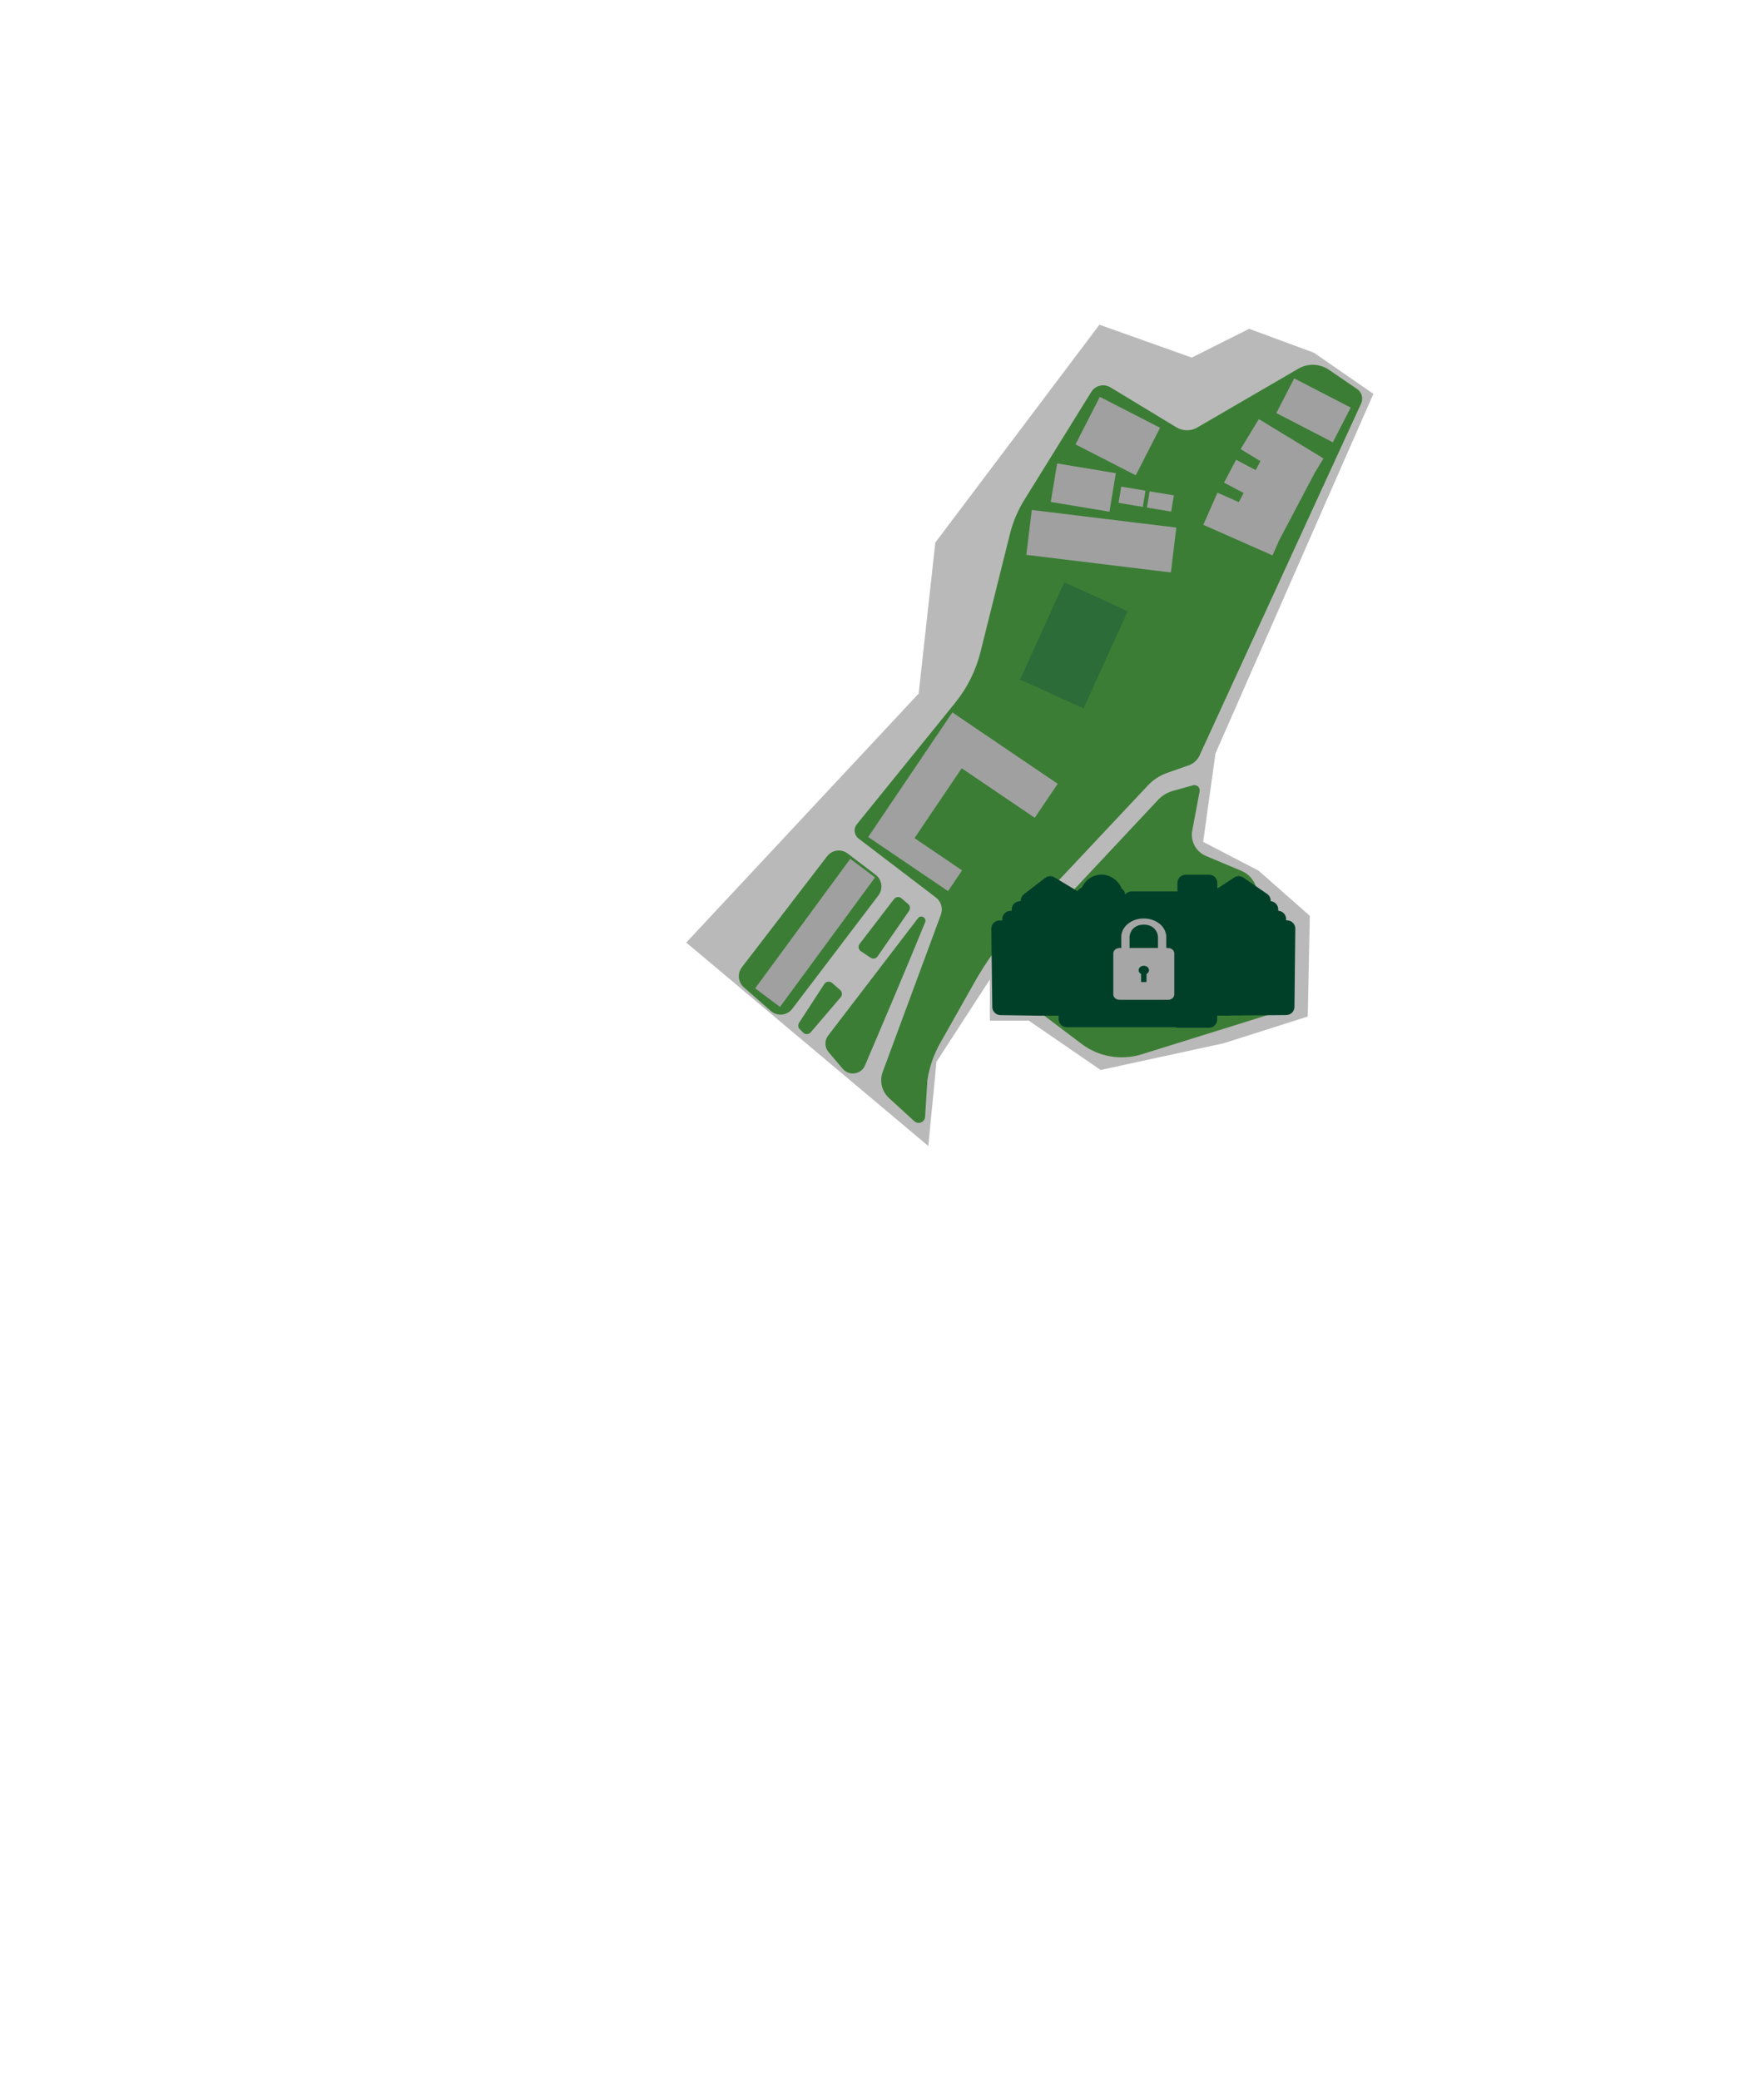 <svg width="347" height="409" viewBox="0 0 347 409" fill="none" xmlns="http://www.w3.org/2000/svg">
<path d="M146.329 194.166L151.639 198.822C152.898 199.925 154.831 199.731 155.843 198.397L172.794 176.092C173.762 174.819 173.516 173.001 172.241 172.031L166.746 167.848C165.479 166.882 163.675 167.124 162.703 168.389L145.938 190.221C145.006 191.434 145.175 193.16 146.325 194.166H146.329Z" fill="#4BAA43"/>
<path d="M169.344 187.069L171.249 188.338C171.709 188.645 172.33 188.528 172.641 188.071L178.818 179.136C179.113 178.707 179.04 178.125 178.645 177.79L177.325 176.654C176.885 176.274 176.22 176.347 175.864 176.808L169.106 185.61C168.747 186.075 168.86 186.746 169.348 187.073L169.344 187.069Z" fill="#4BAA43"/>
<path d="M162.158 193.507L157.191 201.133C156.929 201.533 156.985 202.067 157.324 202.402L157.99 203.069C158.406 203.486 159.092 203.461 159.475 203.013L165.374 196.118C165.737 195.698 165.689 195.063 165.273 194.695L163.675 193.297C163.211 192.893 162.497 192.99 162.162 193.507H162.158Z" fill="#4BAA43"/>
<path d="M180.581 180.57L162.912 203.639C162.166 204.613 162.202 205.975 162.993 206.909L165.777 210.19C167.028 211.661 169.384 211.31 170.147 209.532C173.012 202.835 178.887 189.037 181.985 181.37C182.34 180.489 181.158 179.814 180.581 180.57Z" fill="#4BAA43"/>
<path d="M185.096 179.851L173.641 210.797C172.971 212.607 173.464 214.648 174.888 215.949L179.851 220.488C180.638 221.207 181.913 220.694 181.977 219.627L182.433 212.405C182.821 209.851 183.668 207.386 184.939 205.138L191.867 192.877C194.029 189.053 196.64 185.501 199.646 182.3L225.804 154.462C226.853 153.347 228.152 152.502 229.597 151.993L233.817 150.514C234.866 150.146 235.698 149.333 236.089 148.291L267.755 79.343C268.219 78.332 267.888 77.132 266.968 76.51L261.4 72.715C259.612 71.498 257.284 71.413 255.412 72.5L235.524 84.067C234.249 84.811 232.667 84.795 231.405 84.031L218.432 76.174C217.141 75.39 215.459 75.794 214.664 77.079L201.49 98.322C200.211 100.387 199.259 102.638 198.67 104.998L192.871 128.233C191.96 131.882 190.265 135.285 187.896 138.207L168.549 162.105C167.851 162.965 168.004 164.23 168.884 164.901L184.12 176.512C185.137 177.288 185.532 178.642 185.084 179.843L185.096 179.851Z" fill="#4BAA43"/>
<path d="M198.355 194.396L212.731 205.268C216.116 207.83 220.531 208.598 224.582 207.337L249.158 199.679C252.075 198.769 253.701 195.661 252.79 192.743L247.064 174.391C246.624 172.98 245.587 171.841 244.227 171.271L237.215 168.325C235.258 167.504 234.14 165.423 234.532 163.337L235.976 155.626C236.117 154.87 235.419 154.228 234.677 154.434L230.755 155.525C229.621 155.84 228.592 156.463 227.789 157.324L197.951 189.15L198.355 194.404V194.396Z" fill="#4BAA43"/>
<path d="M221.841 120.197L209.355 114.505L200.664 133.634L213.15 139.325L221.841 120.197Z" fill="#369149"/>
<path d="M153.435 198.017L148.548 194.364L167.254 168.894L172.136 172.548L153.435 198.017Z" fill="#DBDBDB"/>
<path d="M203.548 160.824L208.063 154.139L193.69 144.399L187.344 140.095L182.829 146.779L173.544 160.52L170.784 164.602L177.135 168.907L186.492 175.248L189.252 171.166L179.895 164.821L189.175 151.084L203.548 160.824Z" fill="#DBDBDB"/>
<path d="M231.398 103.752L202.959 100.289L201.888 109.116L230.327 112.578L231.398 103.752Z" fill="#DBDBDB"/>
<path d="M251.603 106.304L253.94 101.878L256.312 97.376L258.668 92.914L260.343 90.15L247.625 82.418L244.046 88.323L247.94 90.687L247.008 92.454L243.158 90.413L240.786 94.915L244.635 96.952L243.687 98.746L239.487 96.891L236.707 103.212L250.32 109.218L251.603 106.304Z" fill="#DBDBDB"/>
<path d="M254.584 74.408L251.068 81.232L262.183 86.978L265.699 80.155L254.584 74.408Z" fill="#DBDBDB"/>
<path d="M219.496 93.057L207.953 91.138L206.698 98.714L218.242 100.632L219.496 93.057Z" fill="#DBDBDB"/>
<path d="M225.336 96.493L220.559 95.7L220.031 98.889L224.807 99.683L225.336 96.493Z" fill="#DBDBDB"/>
<path d="M230.915 97.419L226.139 96.626L225.611 99.815L230.387 100.609L230.915 97.419Z" fill="#DBDBDB"/>
<path d="M228.199 84.121L216.348 78.042L211.566 87.394L223.417 93.474L228.199 84.121Z" fill="#DBDBDB"/>
<path opacity="0.3" d="M216.27 63.856L234.427 70.322L245.724 64.664L258.463 69.368L270.164 77.451L239.095 148.178L236.674 165.556L247.568 171.214L257.656 180.105L257.252 199.909L240.709 205.163L216.5 210.417L202.378 200.717H194.711V192.634L184.221 208.8L182.607 225.37L134.995 185.359L180.71 136.397L183.991 106.696L216.27 63.856Z" fill="#151515"/>
<path d="M231.786 202.125C231.576 202.125 231.374 202.085 231.189 202.012H209.852C208.961 202.012 208.238 201.289 208.238 200.396V199.741H204.304L196.787 199.628C195.912 199.616 195.21 198.908 195.198 198.031L195 182.649C194.996 182.209 195.169 181.784 195.484 181.473C195.787 181.178 196.19 181.013 196.614 181.013C196.63 181.013 197.179 181.029 197.179 181.029L197.167 180.815C197.142 180.374 197.304 179.942 197.61 179.618C197.917 179.299 198.337 179.117 198.781 179.117H199.027L199.019 178.899C199.002 178.45 199.176 178.014 199.495 177.694C199.797 177.391 200.205 177.226 200.633 177.226C200.657 177.226 200.79 177.23 200.79 177.23V177.153C200.786 176.644 201.02 176.163 201.419 175.856L205.603 172.639C205.89 172.416 206.237 172.303 206.588 172.303C206.874 172.303 207.161 172.38 207.419 172.533L211.954 175.253C212.023 175.136 212.108 175.027 212.209 174.93C212.378 174.76 212.584 174.631 212.81 174.554C213.5 173.035 214.993 172 216.683 172C218.374 172 219.992 173.119 220.642 174.74C221.025 174.991 221.299 175.407 221.36 175.884C221.654 175.524 222.102 175.294 222.607 175.294H231.62V173.633C231.62 172.74 232.343 172.016 233.234 172.016H237.838C238.73 172.016 239.452 172.74 239.452 173.633V174.756L242.785 172.566C243.055 172.388 243.362 172.299 243.669 172.299C243.975 172.299 244.306 172.392 244.58 172.582L249.261 175.799C249.705 176.102 249.967 176.607 249.963 177.145V177.222C250.814 177.29 251.468 178.022 251.444 178.879L251.436 179.109C251.839 179.125 252.227 179.291 252.513 179.578C252.824 179.889 252.997 180.309 252.989 180.75V180.996L253.219 181C254.103 181.017 254.809 181.748 254.801 182.633L254.635 198.015C254.627 198.896 253.913 199.607 253.034 199.616L242.176 199.709C242.095 199.721 242.01 199.729 241.921 199.729H239.44V200.497C239.44 201.39 238.718 202.113 237.826 202.113H231.774L231.786 202.125Z" fill="#004029"/>
<path d="M229.754 186.43H229.414V184.048C229.414 183.981 229.408 183.915 229.397 183.85C229.18 182.621 228.456 181.845 227.657 181.354C226.069 180.381 223.917 180.381 222.329 181.354C221.53 181.845 220.806 182.621 220.589 183.85C220.577 183.915 220.572 183.982 220.572 184.048V186.43H220.245C219.557 186.43 219 186.904 219 187.488V195.566C219 196.15 219.557 196.624 220.245 196.624H229.754C230.442 196.624 231 196.15 231 195.566V187.488C231 186.904 230.442 186.43 229.754 186.43ZM225.527 191.541V193.13H224.472V191.541C224.168 191.384 223.967 191.095 223.979 190.767C223.996 190.309 224.435 189.936 224.975 189.925C225.551 189.914 226.021 190.308 226.021 190.796C226.021 191.112 225.823 191.389 225.527 191.541ZM227.79 186.43H222.196V184.361C222.196 183.889 222.333 183.423 222.603 183.009C222.976 182.435 223.681 181.833 224.993 181.833C226.304 181.833 227.024 182.448 227.395 183.027C227.657 183.437 227.79 183.898 227.79 184.365V186.43Z" fill="#A6A6A6"/>
</svg>
